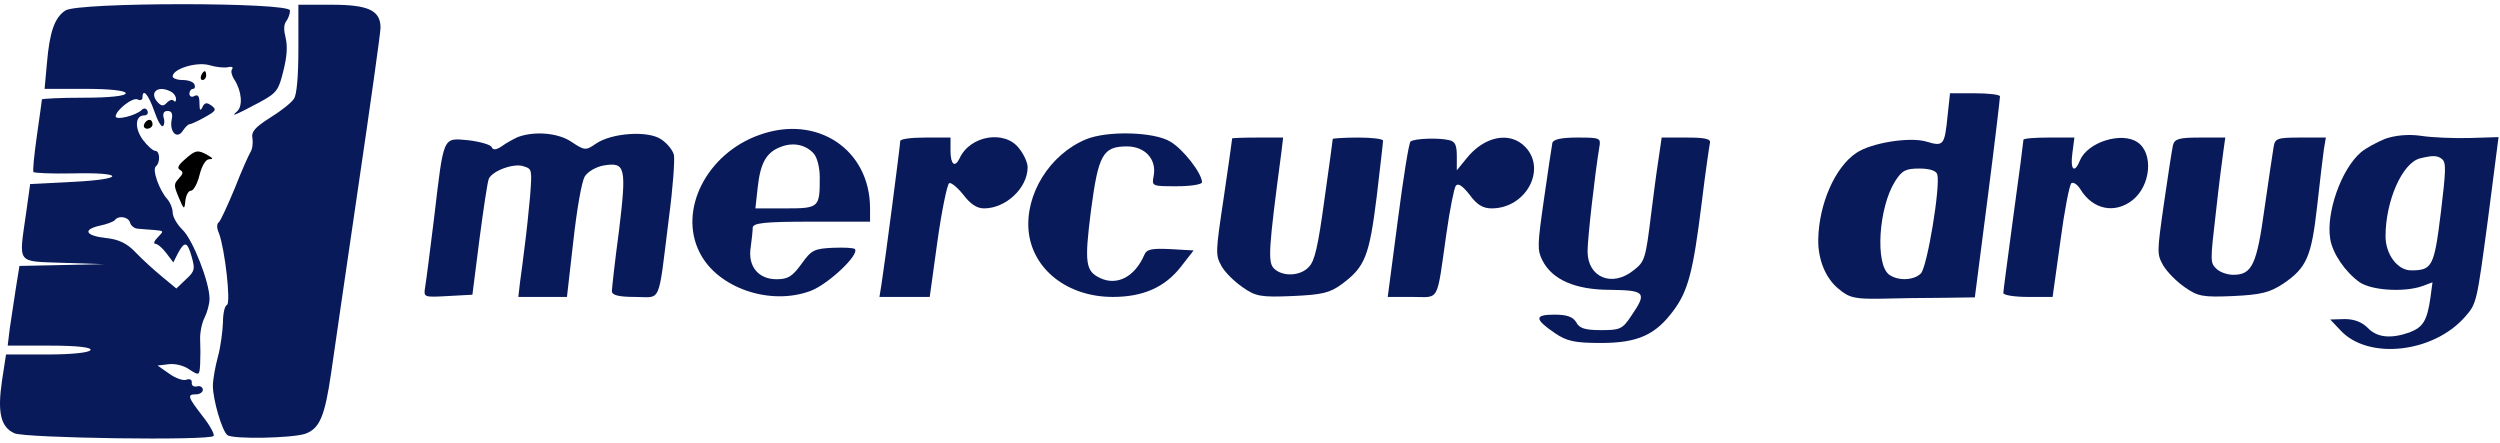 <svg width="192" height="34" viewBox="0 0 192 34" fill="none" xmlns="http://www.w3.org/2000/svg">
<path d="M5.02 0.806C4.196 1.35 3.81 2.438 3.604 4.852L3.424 6.824H6.54C8.445 6.824 9.655 6.96 9.655 7.164C9.655 7.368 8.419 7.504 6.437 7.504C4.66 7.504 3.218 7.572 3.218 7.64C3.218 7.708 3.038 8.966 2.832 10.428C2.626 11.89 2.497 13.148 2.574 13.216C2.626 13.284 3.965 13.352 5.535 13.318C9.578 13.216 9.681 13.76 5.664 13.964L2.317 14.134L2.008 16.344C1.441 20.356 1.209 20.05 4.84 20.186L7.982 20.288L4.737 20.356L1.493 20.424L1.209 22.192C1.055 23.178 0.849 24.572 0.746 25.252L0.591 26.544H3.836C5.947 26.544 7.055 26.68 6.952 26.884C6.849 27.088 5.458 27.224 3.63 27.224H0.463L0.154 29.23C-0.207 31.678 0.051 32.8 1.106 33.276C1.956 33.65 16.144 33.854 16.402 33.48C16.505 33.378 16.119 32.664 15.578 31.984C14.419 30.488 14.342 30.284 15.063 30.284C15.346 30.284 15.578 30.114 15.578 29.944C15.578 29.74 15.372 29.604 15.14 29.672C14.883 29.74 14.702 29.604 14.728 29.4C14.754 29.162 14.573 29.06 14.316 29.162C14.059 29.264 13.441 29.026 12.977 28.686L12.101 28.074L12.951 27.972C13.415 27.904 14.136 28.074 14.548 28.38C15.294 28.856 15.32 28.856 15.372 27.972C15.398 27.462 15.398 26.612 15.372 26.102C15.346 25.558 15.501 24.81 15.707 24.402C15.912 23.994 16.093 23.348 16.093 22.94C16.093 21.682 14.805 18.384 14.007 17.636C13.595 17.228 13.26 16.65 13.26 16.31C13.26 16.004 13.08 15.562 12.848 15.29C12.23 14.61 11.664 13.012 11.973 12.774C12.333 12.468 12.282 11.584 11.921 11.584C11.741 11.584 11.303 11.176 10.969 10.734C10.325 9.85 10.376 8.864 11.072 8.864C11.303 8.864 11.406 8.694 11.329 8.524C11.226 8.286 11.046 8.286 10.866 8.456C10.454 8.864 8.883 9.272 8.883 8.932C8.909 8.456 10.196 7.436 10.582 7.64C10.762 7.742 10.943 7.674 10.943 7.504C10.943 6.722 11.406 7.266 11.844 8.524C12.101 9.272 12.385 9.782 12.514 9.68C12.617 9.612 12.668 9.306 12.565 9.034C12.488 8.694 12.591 8.524 12.874 8.524C13.183 8.524 13.286 8.728 13.183 9.204C13.003 10.122 13.595 10.734 14.033 10.054C14.213 9.782 14.445 9.544 14.548 9.544C14.651 9.544 15.191 9.306 15.732 9C16.582 8.524 16.659 8.422 16.247 8.116C15.887 7.844 15.707 7.878 15.552 8.218C15.398 8.558 15.32 8.49 15.32 7.946C15.32 7.402 15.217 7.232 14.934 7.368C14.728 7.504 14.548 7.402 14.548 7.198C14.548 6.994 14.677 6.824 14.831 6.824C14.96 6.824 15.011 6.654 14.934 6.484C14.857 6.28 14.445 6.144 14.007 6.144C13.595 6.144 13.26 6.008 13.26 5.872C13.26 5.294 15.037 4.75 16.015 4.988C16.556 5.158 17.226 5.226 17.509 5.158C17.792 5.09 17.947 5.158 17.818 5.328C17.715 5.464 17.792 5.804 17.998 6.11C18.565 6.994 18.668 8.15 18.204 8.558C17.638 9.034 18.101 8.83 19.955 7.844C21.268 7.13 21.397 6.926 21.758 5.464C22.041 4.342 22.093 3.56 21.938 2.914C21.784 2.302 21.784 1.894 21.989 1.622C22.144 1.418 22.273 1.044 22.273 0.806C22.273 0.16 5.973 0.16 5.02 0.806ZM13.106 7.028C13.338 7.13 13.518 7.402 13.518 7.606C13.518 7.81 13.441 7.844 13.338 7.742C13.26 7.606 13.028 7.674 12.822 7.878C12.565 8.184 12.385 8.15 12.101 7.844C11.432 7.096 12.127 6.518 13.106 7.028ZM9.99 17.092C10.041 17.33 10.325 17.568 10.634 17.568C10.943 17.602 11.509 17.636 11.921 17.67C12.591 17.738 12.591 17.738 12.127 18.214C11.844 18.486 11.767 18.724 11.921 18.724C12.101 18.724 12.462 19.03 12.771 19.438L13.312 20.152L13.672 19.438C14.187 18.486 14.393 18.554 14.728 19.744C14.986 20.662 14.96 20.832 14.29 21.444L13.543 22.158L12.436 21.24C11.818 20.73 10.917 19.914 10.402 19.37C9.758 18.69 9.115 18.384 8.162 18.282C6.565 18.112 6.308 17.636 7.673 17.33C8.188 17.228 8.703 17.024 8.806 16.922C9.089 16.514 9.861 16.65 9.99 17.092Z" fill="#091A5A"/>
<path d="M22.916 3.73C22.916 5.906 22.788 7.266 22.582 7.572C22.401 7.878 21.577 8.524 20.753 9.034C19.569 9.782 19.286 10.122 19.389 10.632C19.44 10.972 19.389 11.448 19.234 11.686C19.105 11.89 18.539 13.148 18.024 14.474C17.483 15.766 16.942 16.956 16.814 17.058C16.633 17.194 16.633 17.5 16.814 17.908C17.277 19.132 17.741 23.28 17.432 23.416C17.251 23.484 17.123 24.096 17.123 24.776C17.097 25.456 16.942 26.646 16.736 27.394C16.53 28.142 16.35 29.162 16.35 29.638C16.35 30.692 17.045 33.072 17.457 33.412C17.869 33.752 22.479 33.65 23.457 33.31C24.564 32.902 24.951 31.95 25.44 28.584C25.672 26.986 26.599 20.56 27.526 14.27C28.453 7.98 29.225 2.506 29.225 2.132C29.225 0.806 28.298 0.364 25.491 0.364H22.916V3.73Z" fill="#091A5A"/>
<path d="M15.449 5.804C15.372 5.974 15.423 6.144 15.552 6.144C15.706 6.144 15.835 5.974 15.835 5.804C15.835 5.6 15.784 5.464 15.732 5.464C15.655 5.464 15.526 5.6 15.449 5.804Z" fill="black"/>
<path d="M149.581 8.83C149.349 11.176 149.272 11.278 147.933 10.87C146.645 10.496 143.684 10.972 142.551 11.754C140.929 12.842 139.693 15.664 139.641 18.384C139.616 19.948 140.208 21.376 141.212 22.192C142.01 22.872 142.474 22.974 144.457 22.94C145.744 22.906 147.881 22.872 149.22 22.872L151.667 22.838L152.645 15.256C153.186 11.074 153.598 7.572 153.598 7.402C153.598 7.266 152.722 7.164 151.667 7.164H149.761L149.581 8.83ZM148.783 13.386C149.04 14.27 148.01 20.526 147.521 21.002C146.98 21.546 145.77 21.58 145.1 21.104C143.993 20.322 144.276 15.936 145.538 13.93C146.079 13.08 146.362 12.944 147.418 12.944C148.19 12.944 148.705 13.114 148.783 13.386Z" fill="#091A5A"/>
<path d="M11.072 9.544C10.994 9.714 11.097 9.884 11.303 9.884C11.535 9.884 11.715 9.714 11.715 9.544C11.715 9.34 11.612 9.204 11.483 9.204C11.329 9.204 11.149 9.34 11.072 9.544Z" fill="black"/>
<path d="M58.323 10.361C54.28 11.789 52.065 16.14 53.739 19.404C55.104 22.125 59.172 23.518 62.288 22.328C63.653 21.785 65.996 19.575 65.661 19.133C65.584 19.03 64.812 18.997 63.962 19.03C62.52 19.099 62.314 19.201 61.541 20.288C60.846 21.241 60.511 21.445 59.636 21.445C58.245 21.445 57.421 20.459 57.653 18.997C57.73 18.419 57.808 17.738 57.808 17.5C57.808 17.127 58.657 17.024 62.314 17.024H66.82V16.005C66.82 11.482 62.752 8.763 58.323 10.361ZM62.52 11.822C62.777 12.162 62.958 12.877 62.958 13.659C62.958 15.937 62.906 16.005 60.331 16.005H58.014L58.194 14.373C58.4 12.502 58.863 11.687 59.971 11.278C60.923 10.905 61.902 11.108 62.52 11.822Z" fill="#091A5A"/>
<path d="M39.757 10.53C39.396 10.7 38.83 11.006 38.521 11.244C38.109 11.516 37.851 11.55 37.748 11.278C37.645 11.108 36.847 10.87 35.946 10.768C33.989 10.598 34.092 10.36 33.345 16.684C33.036 19.2 32.727 21.614 32.65 22.056C32.521 22.838 32.547 22.838 34.401 22.736L36.281 22.634L36.821 18.384C37.13 16.038 37.439 13.964 37.542 13.726C37.826 13.114 39.474 12.502 40.22 12.774C40.864 12.978 40.864 13.012 40.71 15.086C40.607 16.242 40.426 17.942 40.298 18.894C40.195 19.812 40.014 21.104 39.937 21.682L39.808 22.804H41.662H43.542L44.031 18.52C44.315 15.97 44.675 13.964 44.907 13.556C45.139 13.182 45.782 12.808 46.375 12.706C48.048 12.434 48.126 12.842 47.533 17.772C47.224 20.05 46.993 22.158 46.993 22.362C46.993 22.668 47.508 22.804 48.769 22.804C50.829 22.804 50.52 23.552 51.37 16.752C51.679 14.44 51.834 12.264 51.756 11.89C51.653 11.516 51.241 11.006 50.778 10.7C49.799 10.02 46.993 10.19 45.757 11.04C44.984 11.584 44.881 11.55 43.903 10.904C42.873 10.19 41.019 10.054 39.757 10.53Z" fill="#091A5A"/>
<path d="M83.403 10.7C80.622 11.856 78.717 14.916 79 17.772C79.309 20.696 81.987 22.804 85.463 22.804C87.806 22.804 89.48 22.056 90.716 20.458L91.669 19.234L89.892 19.132C88.476 19.064 88.064 19.132 87.884 19.574C87.163 21.24 85.824 21.954 84.536 21.376C83.352 20.832 83.275 20.22 83.79 16.14C84.356 11.89 84.691 11.244 86.545 11.244C87.935 11.244 88.837 12.23 88.605 13.488C88.45 14.304 88.45 14.304 90.382 14.304C91.437 14.304 92.313 14.168 92.313 13.998C92.313 13.318 90.871 11.448 89.867 10.87C88.63 10.122 85.051 10.02 83.403 10.7Z" fill="#091A5A"/>
<path d="M183.159 10.666C182.515 10.938 181.691 11.38 181.33 11.686C179.811 12.978 178.627 16.344 178.961 18.35C179.142 19.472 180.12 20.9 181.227 21.682C182.129 22.294 184.575 22.464 185.991 21.988L186.815 21.682L186.661 22.838C186.403 24.64 186.094 25.116 185.064 25.524C183.622 26.034 182.566 25.932 181.845 25.184C181.408 24.742 180.815 24.504 180.069 24.504L178.961 24.538L179.734 25.354C181.845 27.666 186.867 27.122 189.313 24.334C190.214 23.314 190.214 23.246 191.064 16.922L191.888 10.53L189.673 10.598C188.463 10.632 186.764 10.564 185.914 10.428C184.935 10.292 183.931 10.394 183.159 10.666ZM187.562 12.23C187.871 12.502 187.845 13.114 187.459 16.31C186.944 20.458 186.815 20.764 185.167 20.764C184.137 20.764 183.21 19.54 183.21 18.146C183.21 15.426 184.498 12.502 185.862 12.162C186.841 11.924 187.201 11.924 187.562 12.23Z" fill="#091A5A"/>
<path d="M69.138 10.836C69.138 11.142 67.927 20.424 67.695 21.852L67.541 22.804H69.472H71.403L71.996 18.52C72.331 16.14 72.743 14.168 72.897 14.066C73.052 13.998 73.541 14.406 73.978 14.95C74.519 15.664 75.008 16.004 75.575 16.004C77.249 16.004 78.922 14.44 78.922 12.842C78.922 12.502 78.639 11.856 78.279 11.414C77.197 9.952 74.493 10.394 73.695 12.162C73.335 12.91 73 12.638 73 11.584V10.564H71.069C70.013 10.564 69.138 10.666 69.138 10.836Z" fill="#091A5A"/>
<path d="M94.63 10.632C94.63 10.7 94.347 12.706 93.987 15.154C93.343 19.438 93.343 19.574 93.806 20.424C94.064 20.9 94.785 21.614 95.429 22.056C96.433 22.77 96.845 22.838 99.265 22.736C101.557 22.634 102.149 22.498 103.102 21.784C104.827 20.492 105.162 19.676 105.729 15.12C105.986 12.91 106.218 10.972 106.218 10.802C106.218 10.666 105.342 10.564 104.287 10.564C103.231 10.564 102.355 10.632 102.355 10.666C102.355 10.734 102.072 12.842 101.712 15.358C101.222 18.962 100.965 20.05 100.527 20.492C99.883 21.206 98.519 21.274 97.849 20.628C97.36 20.152 97.411 19.2 98.416 11.652L98.544 10.564H96.587C95.506 10.564 94.63 10.598 94.63 10.632Z" fill="#091A5A"/>
<path d="M108.329 10.87C108.2 10.972 107.763 13.726 107.351 16.922L106.578 22.804H108.458C110.595 22.804 110.312 23.348 111.084 17.942C111.342 16.106 111.677 14.44 111.805 14.27C111.986 14.032 112.32 14.27 112.861 14.95C113.428 15.732 113.891 16.004 114.561 16.004C117.187 16.004 118.809 13.012 117.136 11.278C115.951 10.054 113.968 10.462 112.604 12.196L111.883 13.08V11.992C111.883 11.142 111.754 10.87 111.316 10.768C110.518 10.564 108.612 10.632 108.329 10.87Z" fill="#091A5A"/>
<path d="M119.222 10.972C119.17 11.21 118.887 13.148 118.578 15.29C118.063 18.86 118.063 19.2 118.449 19.982C119.196 21.478 120.973 22.26 123.676 22.26C126.354 22.294 126.509 22.464 125.299 24.232C124.603 25.286 124.423 25.354 122.955 25.354C121.745 25.354 121.282 25.218 121.05 24.742C120.792 24.334 120.355 24.164 119.376 24.164C117.831 24.164 117.831 24.504 119.428 25.592C120.329 26.204 120.947 26.34 122.955 26.34C125.762 26.34 127.153 25.728 128.543 23.824C129.65 22.328 130.037 20.832 130.68 15.664C130.964 13.318 131.273 11.21 131.324 10.972C131.401 10.666 130.938 10.564 129.522 10.564H127.616L127.359 12.332C127.204 13.318 126.972 15.12 126.818 16.344C126.38 19.914 126.329 20.084 125.453 20.764C123.805 22.09 121.925 21.308 121.925 19.302C121.925 18.316 122.492 13.318 122.827 11.312C122.955 10.598 122.904 10.564 121.153 10.564C119.917 10.564 119.299 10.7 119.222 10.972Z" fill="#091A5A"/>
<path d="M155.4 10.734C155.4 10.836 155.066 13.454 154.628 16.582C154.216 19.676 153.855 22.362 153.855 22.498C153.855 22.668 154.705 22.804 155.735 22.804H157.641L158.233 18.554C158.542 16.208 158.928 14.202 159.083 14.066C159.237 13.964 159.546 14.168 159.778 14.542C160.731 16.106 162.43 16.446 163.795 15.358C165.185 14.236 165.391 11.788 164.181 10.938C162.971 10.088 160.344 10.904 159.752 12.298C159.314 13.386 158.98 13.046 159.16 11.754L159.314 10.564H157.357C156.276 10.564 155.4 10.632 155.4 10.734Z" fill="#091A5A"/>
<path d="M166.885 11.142C166.808 11.482 166.499 13.488 166.19 15.63C165.649 19.438 165.649 19.506 166.138 20.39C166.421 20.866 167.142 21.614 167.786 22.056C168.79 22.77 169.202 22.838 171.52 22.736C173.657 22.634 174.327 22.464 175.357 21.784C177.159 20.56 177.52 19.71 177.957 15.834C178.163 13.964 178.395 12.026 178.472 11.482L178.627 10.564H176.67C174.867 10.564 174.713 10.632 174.61 11.312C174.533 11.754 174.224 13.862 173.915 16.004C173.322 20.322 172.962 21.104 171.52 21.104C171.056 21.104 170.464 20.9 170.207 20.628C169.743 20.186 169.743 20.05 170.181 16.31C170.413 14.168 170.696 12.026 170.773 11.482L170.902 10.564H168.971C167.348 10.564 167.014 10.666 166.885 11.142Z" fill="#091A5A"/>
<path d="M14.213 12.23C13.698 12.672 13.569 12.91 13.827 13.046C14.084 13.216 14.084 13.318 13.749 13.692C13.337 14.134 13.337 14.236 13.724 15.154C14.136 16.14 14.161 16.14 14.239 15.392C14.29 14.984 14.47 14.644 14.676 14.644C14.857 14.644 15.166 14.1 15.32 13.454C15.5 12.74 15.784 12.264 16.041 12.23C16.402 12.23 16.376 12.162 15.964 11.924C15.191 11.482 15.011 11.516 14.213 12.23Z" fill="black"/>
</svg>

